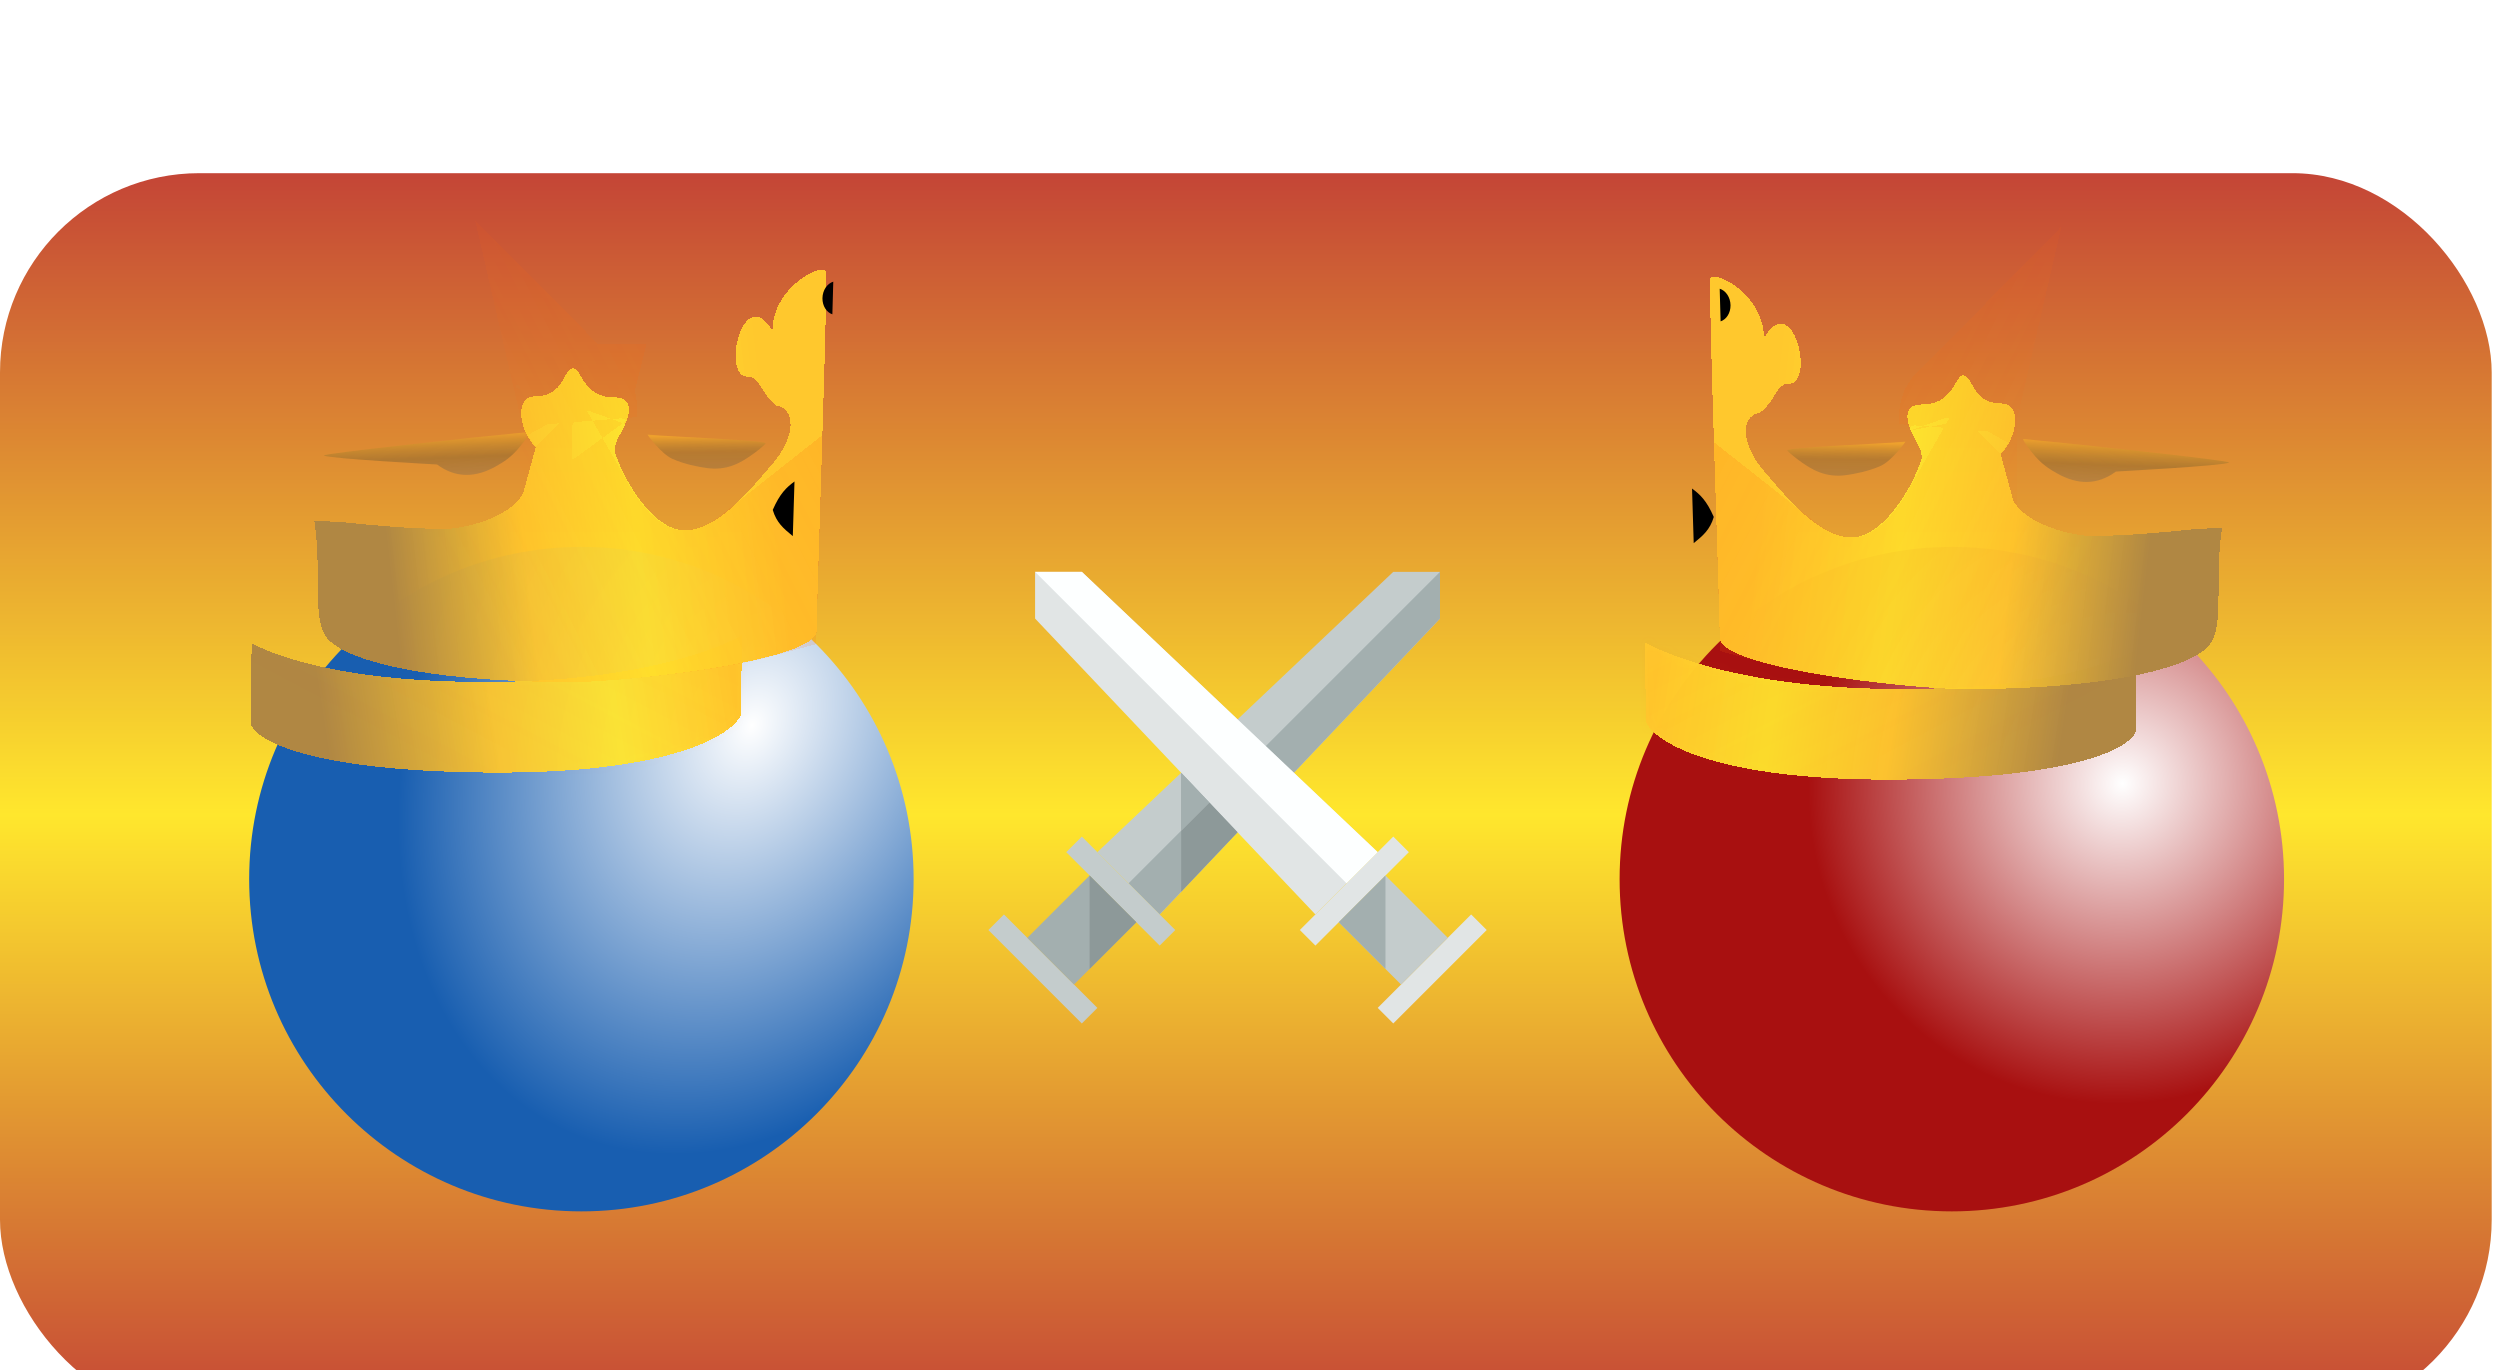 <svg width="301" height="165" viewBox="0 0 301 165"  fill="none" xmlns="http://www.w3.org/2000/svg">
<rect y="20.85" width="300" height="150" rx="24" fill="url(#paint0_linear_1832_2957)"/>
<circle cx="70" cy="105.85" r="40" fill="url(#paint1_radial_1832_2957)"/>
<circle cx="235" cy="105.85" r="40" fill="url(#paint2_radial_1832_2957)"/>
<path d="M173.374 68.85H167.749L132.124 102.6L139.624 110.1L173.374 74.475V68.85Z" fill="#C4CCCC"/>
<path d="M173.374 68.85L135.874 106.35L139.624 110.1L173.374 74.475V68.85Z" fill="#A3AFAF"/>
<path d="M128.375 102.601L139.625 113.85L141.5 111.976L130.25 100.726L128.375 102.601Z" fill="#C4CCCC"/>
<path d="M119 111.976L130.25 123.225L132.125 121.351L120.875 110.101L119 111.976Z" fill="#C4CCCC"/>
<path d="M131.188 105.412L123.688 112.912L129.313 118.537L136.813 111.037L131.188 105.412Z" fill="#A3AFAF"/>
<path d="M124.624 68.85V74.475L158.374 110.1L165.874 102.6L130.249 68.85H124.624Z" fill="#E1E5E5"/>
<path d="M158.375 113.849L169.625 102.599L167.75 100.724L156.501 111.974L158.375 113.849Z" fill="#E1E5E5"/>
<path d="M167.75 123.224L179 111.974L177.125 110.099L165.876 121.349L167.75 123.224Z" fill="#E1E5E5"/>
<path d="M124.624 68.85L162.124 106.35L165.874 102.6L130.249 68.85H124.624Z" fill="#FDFFFF"/>
<path d="M161.186 111.037L168.687 118.537L174.312 112.911L166.812 105.411L161.186 111.037Z" fill="#C4CCCC"/>
<path d="M136.812 111.037L131.187 105.412V116.662L136.812 111.037Z" fill="#8D9999"/>
<path d="M166.812 105.412L161.187 111.037L166.812 116.662V105.412Z" fill="#A3AFAF"/>
<path d="M142.214 107.366L148.999 100.203L145.604 96.62L142.214 100.01V107.366Z" fill="#8D9999"/>
<path d="M145.604 96.62L142.214 93.041V100.01L145.604 96.62Z" fill="#A3AFAF"/>
<path d="M145.604 96.62L142.214 93.041V100.01L145.604 96.62Z" fill="#A3AFAF"/>
<g filter="url(#filter0_d_1832_2957)">
<mask id="path-19-inside-1_1832_2957" fill="white">
<path d="M40.298 70.442L40.17 80.021C40.493 81.939 46.654 85.821 68.716 86.016C90.777 86.21 98.235 81.46 99.206 79.061L99.334 69.481C99.334 69.481 90.29 75.026 68.862 75.108C52.638 75.169 43.84 72.361 40.298 70.442Z"/>
</mask>
<path d="M40.298 70.442L40.17 80.021C40.493 81.939 46.654 85.821 68.716 86.016C90.777 86.21 98.235 81.46 99.206 79.061L99.334 69.481C99.334 69.481 90.29 75.026 68.862 75.108C52.638 75.169 43.84 72.361 40.298 70.442Z" fill="url(#paint3_linear_1832_2957)" shape-rendering="crispEdges"/>
<path d="M40.17 80.021L28.171 80.216C28.162 80.935 28.216 81.651 28.335 82.356L40.17 80.021ZM40.298 70.442L46.254 59.852C42.565 57.853 38.036 57.986 34.346 60.202C30.656 62.419 28.356 66.388 28.299 70.637L40.298 70.442ZM68.862 75.108L68.552 87.108L68.862 75.108ZM99.334 69.481L111.333 69.286C111.391 64.96 109.116 61.008 105.379 58.94C101.642 56.873 97.022 57.01 93.285 59.301L99.334 69.481ZM99.206 79.061L110.31 83.278C110.881 81.868 111.184 80.372 111.204 78.866L99.206 79.061ZM68.716 86.016L69.177 74.016L68.716 86.016ZM52.168 79.826L52.296 70.246L28.299 70.637L28.171 80.216L52.168 79.826ZM34.342 81.031C40.214 84.214 51.188 87.174 68.552 87.108L69.172 63.107C54.089 63.164 47.466 60.509 46.254 59.852L34.342 81.031ZM68.552 87.108C80.305 87.063 89.022 85.517 95.078 83.805C98.102 82.95 100.442 82.06 102.149 81.308C103.001 80.932 103.693 80.592 104.231 80.31C104.499 80.169 104.729 80.043 104.921 79.934C105.017 79.879 105.103 79.829 105.18 79.784C105.219 79.761 105.255 79.739 105.289 79.719C105.306 79.709 105.322 79.699 105.338 79.689C105.345 79.685 105.353 79.68 105.361 79.675C105.364 79.673 105.37 79.67 105.372 79.668C105.377 79.665 105.383 79.662 99.334 69.481C93.285 59.301 93.291 59.298 93.296 59.294C93.298 59.293 93.303 59.29 93.307 59.288C93.314 59.283 93.321 59.279 93.328 59.275C93.341 59.267 93.354 59.259 93.366 59.252C93.391 59.237 93.414 59.223 93.435 59.211C93.476 59.186 93.509 59.167 93.534 59.154C93.582 59.126 93.597 59.118 93.577 59.129C93.536 59.151 93.354 59.245 93.024 59.39C92.365 59.68 91.105 60.181 89.189 60.723C85.366 61.803 78.847 63.07 69.172 63.107L68.552 87.108ZM87.336 69.677L87.208 79.256L111.204 78.866L111.333 69.286L87.336 69.677ZM88.102 74.844C88.716 73.326 89.515 72.376 89.924 71.944C90.371 71.472 90.694 71.257 90.731 71.233C90.789 71.194 90.225 71.565 88.646 72.052C85.49 73.026 79.445 74.106 69.177 74.016L68.254 98.016C80.049 98.12 88.763 96.922 95.093 94.97C98.258 93.994 101.119 92.74 103.538 91.142C105.662 89.739 108.706 87.241 110.31 83.278L88.102 74.844ZM69.177 74.016C58.704 73.923 52.819 72.948 49.889 72.115C48.402 71.692 48.119 71.428 48.463 71.654C48.646 71.774 49.223 72.175 49.883 72.964C50.502 73.705 51.598 75.276 52.004 77.687L28.335 82.356C29.243 87.74 33.118 90.676 34.864 91.825C37.144 93.325 39.841 94.403 42.693 95.214C48.44 96.85 56.666 97.914 68.254 98.016L69.177 74.016Z" fill="url(#paint4_linear_1832_2957)" fill-opacity="0.27" mask="url(#path-19-inside-1_1832_2957)"/>
</g>
<path d="M80.947 55.245C82.446 55.911 84.127 56.216 85.051 56.347C87.537 56.698 89.181 55.762 90.845 54.535C90.845 54.535 91.862 53.781 92.178 53.395C92.493 53.009 81.701 52.647 77.952 52.327C78.028 52.472 79.675 54.681 80.947 55.245Z" fill="url(#paint5_linear_1832_2957)" fill-opacity="0.5"/>
<path d="M62.696 53.661C61.569 55.077 60.625 55.626 59.723 56.139C57.295 57.518 54.869 57.601 52.623 55.926C52.623 55.926 39.63 55.228 39.001 54.845C38.626 54.616 57.439 52.593 63.807 52C63.769 52.191 63.523 52.623 62.696 53.661Z" fill="url(#paint6_linear_1832_2957)" fill-opacity="0.5"/>
<g filter="url(#filter1_d_1832_2957)">
<path d="M40.429 68.887C42.371 71.16 50.525 74.052 69.832 74.146C77.721 73.986 99.325 71.509 99.325 67.93C99.325 64.35 100.501 32.387 100.501 24.85C100.501 23.35 94.001 26.35 94.001 31.85C90.501 25.85 87.788 37.35 91.001 37.35C92.568 37.35 92.501 39.35 94.501 40.85C96.802 41.213 96.843 44.534 94.001 47.85C91.001 51.35 87.384 55.786 83.5 55.85C79.849 55.909 76.236 50.23 75.001 46.35C75.001 45.7 75.21 45.062 75.544 44.495C76.455 42.949 77.918 39.85 75.001 39.85C71.114 39.85 71.081 36.35 70.001 36.35C68.78 36.35 69.001 39.727 65.422 39.727C62.871 39.727 63.501 43.85 65.501 45.85L64.001 51.35C62.501 54.35 56.641 55.742 54.33 55.696C49.831 55.606 47 55.35 42 54.85L38.838 54.696C39.815 61.018 38.488 66.615 40.429 68.887Z" fill="url(#paint7_linear_1832_2957)" shape-rendering="crispEdges"/>
<path d="M70.737 41.756C70.751 41.541 70.741 41.398 70.738 41.35C70.725 41.16 70.696 41.057 70.684 41.022C70.67 40.997 70.625 40.929 70.523 40.827L70.737 41.756ZM70.737 41.756L70.009 41.341L70.737 41.756ZM83.406 62.849C87.263 62.786 90.391 60.933 92.559 59.218C92.501 61.086 92.451 62.772 92.412 64.178C90.886 64.599 88.889 65.024 86.563 65.42C80.528 66.447 73.567 67.065 69.983 67.145C60.68 67.095 54.357 66.372 50.296 65.49C48.414 65.082 47.13 64.663 46.31 64.322C46.292 63.983 46.278 63.555 46.271 63.009C46.268 62.79 46.267 62.553 46.265 62.301C48.76 62.508 51.045 62.636 53.983 62.695C56.203 62.739 59.138 62.178 61.723 61.223C63.975 60.391 68.173 58.47 70.243 54.331L70.563 53.691L70.563 53.688C71.228 54.854 71.987 55.995 72.823 57.042C73.859 58.34 75.178 59.705 76.788 60.785C78.382 61.855 80.643 62.894 83.406 62.849ZM46.421 65.32C46.421 65.32 46.417 65.308 46.411 65.281C46.419 65.306 46.421 65.319 46.421 65.32ZM69.875 40.417C69.875 40.417 69.872 40.428 69.863 40.45C69.87 40.428 69.874 40.417 69.875 40.417Z" stroke="url(#paint8_linear_1832_2957)" stroke-opacity="0.27" stroke-width="14" shape-rendering="crispEdges"/>
</g>
<g filter="url(#filter2_d_1832_2957)">
<path fill-rule="evenodd" clip-rule="evenodd" d="M99.657 55.97C98.684 56.688 97.904 57.411 97.039 59.392C97.488 60.93 98.378 61.662 99.325 62.44C99.368 62.475 99.411 62.51 99.454 62.546C99.51 60.664 99.58 58.42 99.657 55.97Z" fill="black"/>
</g>
<path fill-rule="evenodd" clip-rule="evenodd" d="M100.326 33.912C99.589 34.138 99.034 34.95 99.023 35.909C99.013 36.838 99.518 37.614 100.217 37.844C100.256 36.481 100.293 35.162 100.326 33.912Z" fill="black"/>
<g filter="url(#filter3_d_1832_2957)">
<mask id="path-27-inside-2_1832_2957" fill="white">
<path d="M267.08 71.291L267.208 80.871C266.885 82.788 260.724 86.671 238.662 86.865C216.601 87.06 209.143 82.31 208.172 79.911L208.044 70.331C208.044 70.331 217.088 75.876 238.516 75.957C254.739 76.019 263.538 73.211 267.08 71.291Z"/>
</mask>
<path d="M267.08 71.291L267.208 80.871C266.885 82.788 260.724 86.671 238.662 86.865C216.601 87.06 209.143 82.31 208.172 79.911L208.044 70.331C208.044 70.331 217.088 75.876 238.516 75.957C254.739 76.019 263.538 73.211 267.08 71.291Z" fill="url(#paint9_linear_1832_2957)" shape-rendering="crispEdges"/>
<path d="M267.208 80.871L279.207 81.066C279.216 81.785 279.161 82.5 279.043 83.205L267.208 80.871ZM267.08 71.291L261.124 60.701C264.813 58.702 269.342 58.836 273.032 61.052C276.722 63.268 279.022 67.237 279.078 71.486L267.08 71.291ZM238.516 75.957L238.826 87.958L238.516 75.957ZM208.044 70.331L196.045 70.136C195.987 65.81 198.262 61.857 201.999 59.79C205.736 57.722 210.356 57.86 214.092 60.151L208.044 70.331ZM208.172 79.911L197.068 84.128C196.497 82.718 196.194 81.221 196.174 79.716L208.172 79.911ZM238.662 86.865L238.201 74.865L238.662 86.865ZM255.21 80.676L255.082 71.096L279.078 71.486L279.207 81.066L255.21 80.676ZM273.036 81.881C267.164 85.064 256.19 88.024 238.826 87.958L238.206 63.957C253.289 64.014 259.912 61.358 261.124 60.701L273.036 81.881ZM238.826 87.958C227.072 87.913 218.356 86.367 212.3 84.655C209.276 83.8 206.936 82.91 205.229 82.158C204.377 81.782 203.685 81.442 203.147 81.16C202.878 81.019 202.649 80.892 202.457 80.783C202.361 80.729 202.275 80.679 202.198 80.633C202.159 80.611 202.123 80.589 202.089 80.569C202.072 80.558 202.056 80.549 202.04 80.539C202.033 80.534 202.025 80.53 202.017 80.525C202.013 80.523 202.008 80.519 202.006 80.518C202 80.515 201.995 80.511 208.044 70.331C214.092 60.151 214.087 60.147 214.082 60.144C214.08 60.143 214.075 60.14 214.071 60.138C214.064 60.133 214.057 60.129 214.05 60.125C214.037 60.117 214.024 60.109 214.011 60.101C213.987 60.086 213.964 60.073 213.943 60.061C213.902 60.036 213.869 60.017 213.844 60.003C213.795 59.975 213.781 59.968 213.801 59.979C213.842 60 214.024 60.094 214.354 60.24C215.013 60.53 216.273 61.031 218.189 61.572C222.012 62.653 228.531 63.92 238.206 63.957L238.826 87.958ZM220.042 70.526L220.17 80.106L196.174 79.716L196.045 70.136L220.042 70.526ZM219.276 75.694C218.662 74.175 217.863 73.226 217.453 72.793C217.007 72.322 216.684 72.107 216.647 72.082C216.589 72.044 217.153 72.415 218.732 72.902C221.888 73.875 227.933 74.956 238.201 74.865L239.123 98.865C227.329 98.969 218.615 97.772 212.285 95.819C209.12 94.843 206.259 93.589 203.84 91.991C201.716 90.589 198.672 88.091 197.068 84.128L219.276 75.694ZM238.201 74.865C248.674 74.773 254.559 73.798 257.489 72.964C258.976 72.541 259.259 72.277 258.915 72.504C258.732 72.624 258.155 73.025 257.495 73.814C256.876 74.555 255.78 76.126 255.374 78.537L279.043 83.205C278.135 88.59 274.26 91.525 272.514 92.674C270.233 94.174 267.537 95.252 264.685 96.064C258.938 97.7 250.711 98.763 239.123 98.865L238.201 74.865Z" fill="url(#paint10_linear_1832_2957)" fill-opacity="0.27" mask="url(#path-27-inside-2_1832_2957)"/>
</g>
<path d="M226.431 56.095C224.932 56.761 223.251 57.066 222.327 57.197C219.841 57.548 218.197 56.612 216.533 55.385C216.533 55.385 215.516 54.63 215.2 54.244C214.885 53.858 225.677 53.496 229.426 53.177C229.35 53.322 227.703 55.53 226.431 56.095Z" fill="url(#paint11_linear_1832_2957)" fill-opacity="0.5"/>
<path d="M244.682 54.511C245.809 55.927 246.753 56.476 247.655 56.988C250.082 58.368 252.509 58.45 254.755 56.775C254.755 56.775 267.748 56.078 268.377 55.694C268.752 55.465 249.939 53.443 243.571 52.849C243.609 53.041 243.855 53.473 244.682 54.511Z" fill="url(#paint12_linear_1832_2957)" fill-opacity="0.5"/>
<g filter="url(#filter4_d_1832_2957)">
<path d="M266.948 69.737C265.007 72.01 256.853 74.901 237.546 74.996C229.657 74.836 208.053 72.359 208.053 68.779C208.053 65.2 206.877 33.236 206.877 25.7C206.877 24.2 213.377 27.2 213.377 32.7C216.877 26.7 219.59 38.2 216.377 38.2C214.81 38.2 214.877 40.2 212.877 41.7C210.576 42.062 210.535 45.384 213.377 48.7C216.377 52.2 219.994 56.636 223.878 56.699C227.529 56.759 231.142 51.08 232.377 47.2C232.377 46.549 232.168 45.912 231.833 45.344C230.923 43.799 229.46 40.7 232.377 40.7C236.264 40.7 236.297 37.2 237.377 37.2C238.598 37.2 238.377 40.576 241.956 40.576C244.507 40.576 243.877 44.7 241.877 46.7L243.377 52.2C244.877 55.2 250.737 56.592 253.048 56.546C257.547 56.456 260.378 56.199 265.378 55.699L268.54 55.545C267.563 61.868 268.89 67.465 266.948 69.737Z" fill="url(#paint13_linear_1832_2957)" shape-rendering="crispEdges"/>
<path d="M236.641 42.605C236.627 42.391 236.637 42.248 236.64 42.2C236.653 42.009 236.682 41.907 236.694 41.872C236.708 41.847 236.753 41.779 236.855 41.676L236.641 42.605ZM236.641 42.605L237.369 42.191L236.641 42.605ZM223.972 63.699C220.115 63.636 216.987 61.782 214.819 60.068C214.876 61.936 214.927 63.621 214.966 65.028C216.492 65.449 218.489 65.874 220.815 66.27C226.85 67.296 233.811 67.915 237.395 67.995C246.698 67.945 253.021 67.221 257.082 66.34C258.964 65.932 260.248 65.513 261.067 65.171C261.086 64.833 261.1 64.405 261.107 63.859C261.11 63.639 261.111 63.403 261.113 63.151C258.618 63.358 256.333 63.486 253.395 63.545C251.174 63.589 248.24 63.028 245.655 62.073C243.403 61.241 239.205 59.32 237.135 55.18L236.815 54.541L236.815 54.538C236.15 55.704 235.39 56.844 234.555 57.891C233.519 59.189 232.2 60.554 230.59 61.635C228.996 62.705 226.735 63.744 223.972 63.699ZM260.957 66.169C260.957 66.17 260.961 66.158 260.967 66.131C260.959 66.155 260.957 66.169 260.957 66.169ZM237.503 41.267C237.503 41.266 237.506 41.277 237.515 41.3C237.508 41.278 237.503 41.267 237.503 41.267Z" stroke="url(#paint14_linear_1832_2957)" stroke-opacity="0.27" stroke-width="14" shape-rendering="crispEdges"/>
</g>
<g filter="url(#filter5_d_1832_2957)">
<path fill-rule="evenodd" clip-rule="evenodd" d="M207.721 56.819C208.694 57.538 209.474 58.26 210.339 60.242C209.89 61.78 209 62.511 208.052 63.289C208.01 63.325 207.967 63.36 207.923 63.395C207.868 61.514 207.798 59.269 207.721 56.819Z" fill="black"/>
</g>
<path fill-rule="evenodd" clip-rule="evenodd" d="M207.052 34.762C207.789 34.987 208.344 35.8 208.355 36.758C208.365 37.688 207.86 38.463 207.161 38.693C207.122 37.33 207.085 36.012 207.052 34.762Z" fill="black"/>
<defs>
<filter id="filter0_d_1832_2957" x="18.17" y="64.481" width="83.164" height="40.54" filterUnits="userSpaceOnUse" color-interpolation-filters="sRGB">
<feFlood flood-opacity="0" result="BackgroundImageFix"/>
<feColorMatrix in="SourceAlpha" type="matrix" values="0 0 0 0 0 0 0 0 0 0 0 0 0 0 0 0 0 0 127 0" result="hardAlpha"/>
<feOffset dx="-10" dy="7"/>
<feGaussianBlur stdDeviation="6"/>
<feComposite in2="hardAlpha" operator="out"/>
<feColorMatrix type="matrix" values="0 0 0 0 0 0 0 0 0 0 0 0 0 0 0 0 0 0 0.25 0"/>
<feBlend mode="normal" in2="BackgroundImageFix" result="effect1_dropShadow_1832_2957"/>
<feBlend mode="normal" in="SourceGraphic" in2="effect1_dropShadow_1832_2957" result="shape"/>
</filter>
<filter id="filter1_d_1832_2957" x="18.838" y="13.465" width="99.663" height="87.681" filterUnits="userSpaceOnUse" color-interpolation-filters="sRGB">
<feFlood flood-opacity="0" result="BackgroundImageFix"/>
<feColorMatrix in="SourceAlpha" type="matrix" values="0 0 0 0 0 0 0 0 0 0 0 0 0 0 0 0 0 0 127 0" result="hardAlpha"/>
<feOffset dx="-1" dy="8"/>
<feGaussianBlur stdDeviation="9.5"/>
<feComposite in2="hardAlpha" operator="out"/>
<feColorMatrix type="matrix" values="0 0 0 0 0 0 0 0 0 0 0 0 0 0 0 0 0 0 0.25 0"/>
<feBlend mode="normal" in2="BackgroundImageFix" result="effect1_dropShadow_1832_2957"/>
<feBlend mode="normal" in="SourceGraphic" in2="effect1_dropShadow_1832_2957" result="shape"/>
</filter>
<filter id="filter2_d_1832_2957" x="57.039" y="21.97" width="74.618" height="78.576" filterUnits="userSpaceOnUse" color-interpolation-filters="sRGB">
<feFlood flood-opacity="0" result="BackgroundImageFix"/>
<feColorMatrix in="SourceAlpha" type="matrix" values="0 0 0 0 0 0 0 0 0 0 0 0 0 0 0 0 0 0 127 0" result="hardAlpha"/>
<feOffset dx="-4" dy="2"/>
<feGaussianBlur stdDeviation="18"/>
<feComposite in2="hardAlpha" operator="out"/>
<feColorMatrix type="matrix" values="0 0 0 0 0 0 0 0 0 0 0 0 0 0 0 0 0 0 0.25 0"/>
<feBlend mode="normal" in2="BackgroundImageFix" result="effect1_dropShadow_1832_2957"/>
<feBlend mode="normal" in="SourceGraphic" in2="effect1_dropShadow_1832_2957" result="shape"/>
</filter>
<filter id="filter3_d_1832_2957" x="186.044" y="65.331" width="83.164" height="40.54" filterUnits="userSpaceOnUse" color-interpolation-filters="sRGB">
<feFlood flood-opacity="0" result="BackgroundImageFix"/>
<feColorMatrix in="SourceAlpha" type="matrix" values="0 0 0 0 0 0 0 0 0 0 0 0 0 0 0 0 0 0 127 0" result="hardAlpha"/>
<feOffset dx="-10" dy="7"/>
<feGaussianBlur stdDeviation="6"/>
<feComposite in2="hardAlpha" operator="out"/>
<feColorMatrix type="matrix" values="0 0 0 0 0 0 0 0 0 0 0 0 0 0 0 0 0 0 0.25 0"/>
<feBlend mode="normal" in2="BackgroundImageFix" result="effect1_dropShadow_1832_2957"/>
<feBlend mode="normal" in="SourceGraphic" in2="effect1_dropShadow_1832_2957" result="shape"/>
</filter>
<filter id="filter4_d_1832_2957" x="186.877" y="14.315" width="99.663" height="87.681" filterUnits="userSpaceOnUse" color-interpolation-filters="sRGB">
<feFlood flood-opacity="0" result="BackgroundImageFix"/>
<feColorMatrix in="SourceAlpha" type="matrix" values="0 0 0 0 0 0 0 0 0 0 0 0 0 0 0 0 0 0 127 0" result="hardAlpha"/>
<feOffset dx="-1" dy="8"/>
<feGaussianBlur stdDeviation="9.5"/>
<feComposite in2="hardAlpha" operator="out"/>
<feColorMatrix type="matrix" values="0 0 0 0 0 0 0 0 0 0 0 0 0 0 0 0 0 0 0.25 0"/>
<feBlend mode="normal" in2="BackgroundImageFix" result="effect1_dropShadow_1832_2957"/>
<feBlend mode="normal" in="SourceGraphic" in2="effect1_dropShadow_1832_2957" result="shape"/>
</filter>
<filter id="filter5_d_1832_2957" x="167.721" y="22.82" width="74.618" height="78.576" filterUnits="userSpaceOnUse" color-interpolation-filters="sRGB">
<feFlood flood-opacity="0" result="BackgroundImageFix"/>
<feColorMatrix in="SourceAlpha" type="matrix" values="0 0 0 0 0 0 0 0 0 0 0 0 0 0 0 0 0 0 127 0" result="hardAlpha"/>
<feOffset dx="-4" dy="2"/>
<feGaussianBlur stdDeviation="18"/>
<feComposite in2="hardAlpha" operator="out"/>
<feColorMatrix type="matrix" values="0 0 0 0 0 0 0 0 0 0 0 0 0 0 0 0 0 0 0.25 0"/>
<feBlend mode="normal" in2="BackgroundImageFix" result="effect1_dropShadow_1832_2957"/>
<feBlend mode="normal" in="SourceGraphic" in2="effect1_dropShadow_1832_2957" result="shape"/>
</filter>
<linearGradient id="paint0_linear_1832_2957" x1="150" y1="20.85" x2="150" y2="170.85" gradientUnits="userSpaceOnUse">
<stop stop-color="#C44536"/>
<stop offset="0.515" stop-color="#FFE72D"/>
<stop offset="1" stop-color="#C44536"/>
</linearGradient>
<radialGradient id="paint1_radial_1832_2957" cx="0" cy="0" r="1" gradientUnits="userSpaceOnUse" gradientTransform="translate(90.5 87.35) rotate(114.179) scale(53.712 40)">
<stop stop-color="white"/>
<stop offset="1" stop-color="#185EB0"/>
</radialGradient>
<radialGradient id="paint2_radial_1832_2957" cx="0" cy="0" r="1" gradientUnits="userSpaceOnUse" gradientTransform="translate(255.5 94.35) rotate(111.251) scale(38.626 37.665)">
<stop stop-color="white"/>
<stop offset="1" stop-color="#A81010"/>
</radialGradient>
<linearGradient id="paint3_linear_1832_2957" x1="47.229" y1="80.893" x2="103.405" y2="72.231" gradientUnits="userSpaceOnUse">
<stop offset="0.032" stop-color="#B08743"/>
<stop offset="0.391" stop-color="#FFC82D" stop-opacity="0.95"/>
<stop offset="0.648" stop-color="#FFE72D" stop-opacity="0.95"/>
<stop offset="0.905" stop-color="#FFC82D"/>
</linearGradient>
<linearGradient id="paint4_linear_1832_2957" x1="102.324" y1="72.126" x2="88.078" y2="99.175" gradientUnits="userSpaceOnUse">
<stop stop-color="#FF650B" stop-opacity="0.18"/>
<stop offset="1" stop-color="#FF650B" stop-opacity="0"/>
</linearGradient>
<linearGradient id="paint5_linear_1832_2957" x1="86.482" y1="57.709" x2="86.381" y2="49.731" gradientUnits="userSpaceOnUse">
<stop stop-color="#635E5E" stop-opacity="0.6"/>
<stop offset="0.41" stop-color="#6E592D" stop-opacity="0.7"/>
<stop offset="0.658" stop-color="#FFB928"/>
<stop offset="0.99" stop-color="#F9DD2E"/>
</linearGradient>
<linearGradient id="paint6_linear_1832_2957" x1="57.168" y1="57.428" x2="56.915" y2="51.022" gradientUnits="userSpaceOnUse">
<stop stop-color="#635E5E" stop-opacity="0.6"/>
<stop offset="0.38" stop-color="#6E592D" stop-opacity="0.8"/>
<stop offset="0.823" stop-color="#FFB928"/>
<stop offset="0.99" stop-color="#F9DD2E"/>
</linearGradient>
<linearGradient id="paint7_linear_1832_2957" x1="47.388" y1="55.894" x2="100.195" y2="49.821" gradientUnits="userSpaceOnUse">
<stop stop-color="#B08743"/>
<stop offset="0.31" stop-color="#FFC82D" stop-opacity="0.95"/>
<stop offset="0.566" stop-color="#FFE72D" stop-opacity="0.95"/>
<stop offset="0.887" stop-color="#FFC82D"/>
</linearGradient>
<linearGradient id="paint8_linear_1832_2957" x1="102.292" y1="44.131" x2="58.423" y2="66.632" gradientUnits="userSpaceOnUse">
<stop stop-color="#FF650B" stop-opacity="0.68"/>
<stop offset="1" stop-color="#FF650B" stop-opacity="0"/>
</linearGradient>
<linearGradient id="paint9_linear_1832_2957" x1="260.149" y1="81.743" x2="203.973" y2="73.08" gradientUnits="userSpaceOnUse">
<stop offset="0.032" stop-color="#B08743"/>
<stop offset="0.391" stop-color="#FFC82D" stop-opacity="0.95"/>
<stop offset="0.648" stop-color="#FFE72D" stop-opacity="0.95"/>
<stop offset="0.905" stop-color="#FFC82D"/>
</linearGradient>
<linearGradient id="paint10_linear_1832_2957" x1="205.054" y1="72.976" x2="219.3" y2="100.025" gradientUnits="userSpaceOnUse">
<stop stop-color="#FF650B" stop-opacity="0.18"/>
<stop offset="1" stop-color="#FF650B" stop-opacity="0"/>
</linearGradient>
<linearGradient id="paint11_linear_1832_2957" x1="220.896" y1="58.559" x2="220.997" y2="50.581" gradientUnits="userSpaceOnUse">
<stop stop-color="#635E5E" stop-opacity="0.6"/>
<stop offset="0.41" stop-color="#6E592D" stop-opacity="0.7"/>
<stop offset="0.658" stop-color="#FFB928"/>
<stop offset="0.99" stop-color="#F9DD2E"/>
</linearGradient>
<linearGradient id="paint12_linear_1832_2957" x1="250.21" y1="58.278" x2="250.463" y2="51.871" gradientUnits="userSpaceOnUse">
<stop stop-color="#635E5E" stop-opacity="0.6"/>
<stop offset="0.38" stop-color="#6E592D" stop-opacity="0.8"/>
<stop offset="0.823" stop-color="#FFB928"/>
<stop offset="0.99" stop-color="#F9DD2E"/>
</linearGradient>
<linearGradient id="paint13_linear_1832_2957" x1="259.99" y1="56.744" x2="207.183" y2="50.671" gradientUnits="userSpaceOnUse">
<stop stop-color="#B08743"/>
<stop offset="0.31" stop-color="#FFC82D" stop-opacity="0.95"/>
<stop offset="0.566" stop-color="#FFE72D" stop-opacity="0.95"/>
<stop offset="0.887" stop-color="#FFC82D"/>
</linearGradient>
<linearGradient id="paint14_linear_1832_2957" x1="205.086" y1="44.981" x2="248.955" y2="67.481" gradientUnits="userSpaceOnUse">
<stop stop-color="#FF650B" stop-opacity="0.68"/>
<stop offset="1" stop-color="#FF650B" stop-opacity="0"/>
</linearGradient>
</defs>
</svg>
